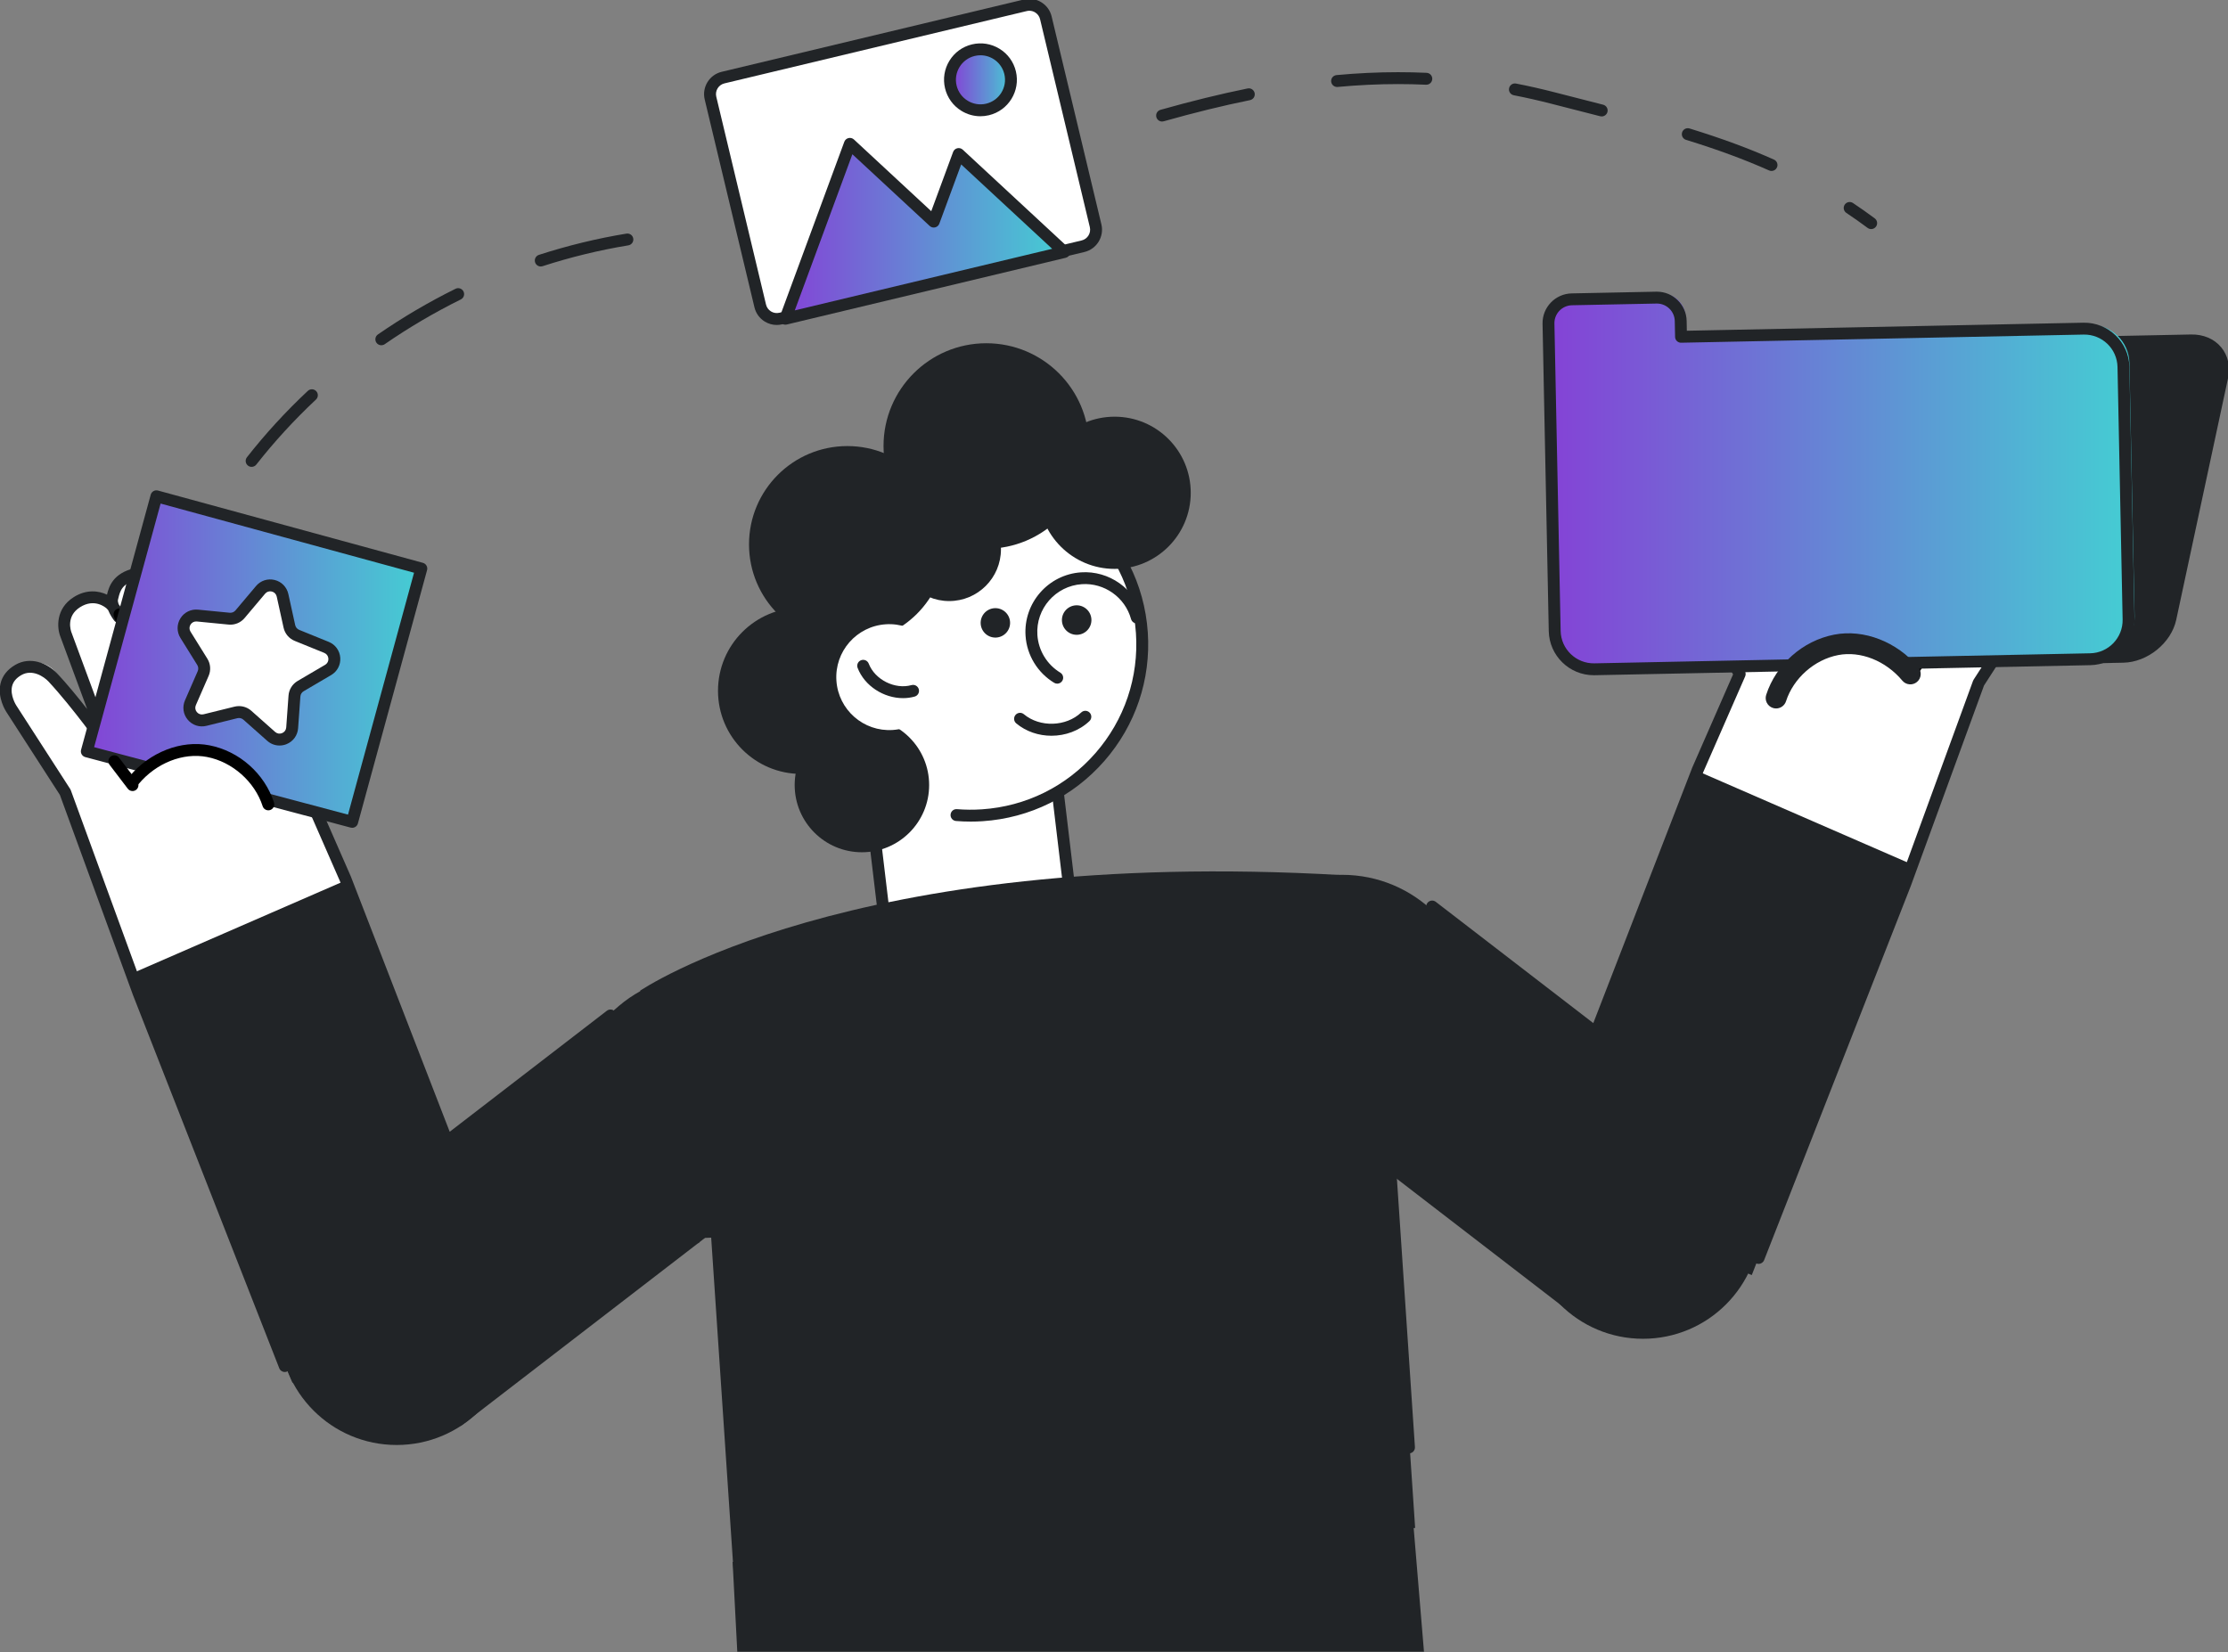 <?xml version="1.0" encoding="UTF-8" standalone="no"?>
<svg
   xmlns:dc="http://purl.org/dc/elements/1.1/"
   xmlns:cc="http://creativecommons.org/ns#"
   xmlns:rdf="http://www.w3.org/1999/02/22-rdf-syntax-ns#"
   xmlns:svg="http://www.w3.org/2000/svg"
   xmlns="http://www.w3.org/2000/svg"
   xmlns:xlink="http://www.w3.org/1999/xlink"
   xmlns:sodipodi="http://sodipodi.sourceforge.net/DTD/sodipodi-0.dtd"
   xmlns:inkscape="http://www.inkscape.org/namespaces/inkscape"
   viewBox="0 0 4943.982 3666.762"
   height="3666.762"
   width="4943.982"
   xml:space="preserve"
   version="1.1"
   id="svg2"
   inkscape:version="0.91 r13725"
   sodipodi:docname="text-image2.svg"><rect x="0" y="0" width="4943.982" height="3666.762" fill="#808080" stroke="none"/><sodipodi:namedview
     pagecolor="#ffffff"
     bordercolor="#666666"
     borderopacity="1"
     objecttolerance="10"
     gridtolerance="10"
     guidetolerance="10"
     inkscape:pageopacity="0"
     inkscape:pageshadow="2"
     inkscape:window-width="2560"
     inkscape:window-height="1026"
     id="namedview155"
     showgrid="false"
     fit-margin-top="0"
     fit-margin-left="0"
     fit-margin-right="0"
     fit-margin-bottom="0"
     inkscape:zoom="0.051248089"
     inkscape:cx="-8611.3485"
     inkscape:cy="2633.4157"
     inkscape:window-x="0"
     inkscape:window-y="0"
     inkscape:window-maximized="1"
     inkscape:current-layer="svg2" /><defs
     id="defs6"><linearGradient
       id="linearGradient5693"><stop
         style="stop-color:#8443d6;stop-opacity:1"
         offset="0"
         id="stop5695" /><stop
         style="stop-color:#44ced3;stop-opacity:1"
         offset="1"
         id="stop5697" /></linearGradient><linearGradient
       gradientUnits="userSpaceOnUse"
       y2="14359.15"
       x2="7416.63"
       y1="14359.15"
       x1="3429.15"
       id="linearGradient4825"
       xlink:href="#linearGradient5693" /><linearGradient
       gradientUnits="userSpaceOnUse"
       y2="15998.997"
       x2="10867.752"
       y1="15998.997"
       x1="10320.81"
       id="linearGradient4833"
       xlink:href="#linearGradient5693" /><linearGradient
       gradientUnits="userSpaceOnUse"
       y2="15471.1"
       x2="11990.6"
       y1="15471.1"
       x1="9346.65"
       id="linearGradient4835"
       xlink:href="#linearGradient5693" /><linearGradient
       gradientUnits="userSpaceOnUse"
       y2="9656.699"
       x2="16297.055"
       y1="9656.699"
       x1="12238.664"
       id="linearGradient4869"
       xlink:href="#linearGradient5693" /><linearGradient
       inkscape:collect="always"
       xlink:href="#linearGradient5693"
       id="linearGradient4283"
       gradientUnits="userSpaceOnUse"
       x1="12238.664"
       y1="9656.699"
       x2="16297.055"
       y2="9656.699" /><linearGradient
       inkscape:collect="always"
       xlink:href="#linearGradient5693"
       id="linearGradient4285"
       gradientUnits="userSpaceOnUse"
       x1="3429.15"
       y1="14359.15"
       x2="7416.63"
       y2="14359.15" /><linearGradient
       inkscape:collect="always"
       xlink:href="#linearGradient5693"
       id="linearGradient4287"
       gradientUnits="userSpaceOnUse"
       x1="9346.65"
       y1="15471.1"
       x2="11990.6"
       y2="15471.1" /><linearGradient
       inkscape:collect="always"
       xlink:href="#linearGradient5693"
       id="linearGradient4289"
       gradientUnits="userSpaceOnUse"
       x1="10320.81"
       y1="15998.997"
       x2="10867.752"
       y2="15998.997" /></defs><g
     transform="matrix(0.173,0,0,-0.173,-445.759,4135.901)"
     id="g18"><path
       inkscape:connector-curvature="0"
       id="path20"
       style="fill:#ffffff;fill-opacity:1;fill-rule:nonzero;stroke:none"
       d="m 16300,12320.7 -2381.7,-284.4 -284.4,2381.8 2381.7,284.4 284.4,-2381.8" /></g><g
     transform="matrix(0.174,0,0,-0.174,-445.759,4135.901)"
     id="g22"
     style="fill:#212427;fill-opacity:1"><path
       inkscape:connector-curvature="0"
       id="path24"
       style="fill:#212427;fill-opacity:1;fill-rule:nonzero;stroke:none"
       d="m 13703.3,13842.5 212.7,-1781.1 2219.4,264.9 -212.6,1781.2 -2219.5,-265 z m 146.4,-1941.3 c -16.9,0 -33.4,5.6 -46.9,16.2 -15.8,12.4 -26,30.7 -28.4,50.6 l -230.7,1931.8 c -4.9,41.6 24.7,79.3 66.4,84.3 l 2370,283 c 19.9,2.3 40.1,-3.2 55.9,-15.7 15.8,-12.4 26,-30.7 28.4,-50.6 L 16295,12269 c 5,-41.6 -24.7,-79.3 -66.3,-84.3 l -2370,-283 c -3,-0.3 -6,-0.5 -9,-0.5" /></g><g
     transform="matrix(0.21,0,0,-0.21,-445.759,4135.901)"
     id="g26"
     style="fill:#212427;fill-opacity:1"><path
       inkscape:connector-curvature="0"
       id="path28"
       style="fill:#212427;fill-opacity:1;fill-rule:nonzero;stroke:none"
       d="m 8882.86,9221.92 c 0,0 2217.54,1524.18 7417.14,1224.28 l -169.3,-1883.25 -1524.9,-311.52 -3434.5,0 -1461.53,587.06 -826.91,383.43" /></g><g
     transform="matrix(0.19,0,0,-0.19,-445.759,4135.901)"
     id="g30"><path
       inkscape:connector-curvature="0"
       id="path32"
       style="fill:#ffffff;fill-opacity:1;fill-rule:nonzero;stroke:none"
       d="m 15668.5,14364.1 c 74,-1102.4 -759.6,-2056 -1861.9,-2130 -1102.4,-74 -2055.9,759.6 -2130,1861.9 -73.9,1102.4 759.7,2056 1862,2130 1102.3,74 2055.9,-759.7 2129.9,-1861.9" /></g><g
     transform="matrix(0.191,0,0,-0.191,-445.759,4135.901)"
     id="g34"
     style="fill:#212427;fill-opacity:1"><path
       inkscape:connector-curvature="0"
       id="path36"
       style="fill:#212427;fill-opacity:1;fill-rule:nonzero;stroke:none"
       d="m 13610.9,12107 c -56.9,0 -113.8,2.3 -170.1,7 -38.1,3.1 -66.4,36.5 -63.2,74.5 3.1,38 35.5,66.6 74.6,63.1 95.5,-7.9 193,-8.5 289.4,-2 512.4,34.3 980.7,266.2 1318.7,652.8 337.9,386.7 505.1,881.7 470.8,1394.2 -71.1,1057.7 -989.1,1860.6 -2047.1,1789.4 -543.2,-36.4 -1047.7,-303.1 -1384,-731.7 -23.6,-30 -67.1,-35.2 -97.1,-11.7 -30,23.5 -35.2,67 -11.6,97 360.4,459.3 901.2,745.2 1483.4,784.3 1133.4,76.1 2118.1,-784.4 2194.2,-1918.1 36.9,-549.2 -142.4,-1079.9 -504.6,-1494.3 -362.3,-414.4 -864.3,-663 -1413.5,-699.8 -46.5,-3.2 -93.2,-4.7 -139.9,-4.7" /></g><g
     transform="matrix(0.183,0,0,-0.183,-445.759,4135.901)"
     id="g38"
     style="fill:#212427;fill-opacity:1"><path
       inkscape:connector-curvature="0"
       id="path40"
       style="fill:#212427;fill-opacity:1;fill-rule:nonzero;stroke:none"
       d="m 15255.6,14309.2 c -12.7,0 -25.6,3.5 -37.3,10.5 -201.4,122.2 -331.1,335.2 -346.8,570 -26.7,397.7 275.1,743 672.7,769.6 340,23 654.6,-199.3 745.2,-528.4 10.6,-38.3 -11.9,-78 -50.2,-88.5 -38.3,-10.5 -77.9,11.9 -88.4,50.2 -72.7,263.6 -323.8,441.8 -596.9,423.2 -318.5,-21.4 -560.3,-297.9 -538.9,-616.4 12.6,-188.1 116.6,-358.8 278,-456.7 34,-20.6 44.8,-64.8 24.2,-98.8 -13.6,-22.3 -37.3,-34.7 -61.6,-34.7" /></g><g
     transform="matrix(0.176,0,0,-0.176,-445.759,4135.901)"
     id="g42"
     style="fill:#212427;fill-opacity:1"><path
       inkscape:connector-curvature="0"
       id="path44"
       style="fill:#212427;fill-opacity:1;fill-rule:nonzero;stroke:none"
       d="m 16293.1,15692.8 c 6.9,-102.5 -70.6,-191.2 -173.1,-198 -102.6,-6.9 -191.2,70.6 -198.1,173.1 -6.9,102.5 70.6,191.2 173.1,198.1 102.6,6.9 191.3,-70.7 198.1,-173.2" /></g><g
     transform="matrix(0.171,0,0,-0.171,-445.759,4135.901)"
     id="g46"
     style="fill:#212427;fill-opacity:1"><path
       inkscape:connector-curvature="0"
       id="path48"
       style="fill:#212427;fill-opacity:1;fill-rule:nonzero;stroke:none"
       d="m 15714.1,16115.2 c 7,-105.2 -72.5,-196.3 -177.8,-203.3 -105.2,-7.1 -196.2,72.5 -203.3,177.7 -7,105.2 72.5,196.3 177.8,203.3 105.2,7.1 196.2,-72.5 203.3,-177.7" /></g><g
     transform="matrix(0.176,0,0,-0.176,-445.759,4135.901)"
     id="g50"
     style="fill:#212427;fill-opacity:1"><path
       inkscape:connector-curvature="0"
       id="path52"
       style="fill:#212427;fill-opacity:1;fill-rule:nonzero;stroke:none"
       d="m 15789.5,14221.5 c -159.6,0 -319.2,51.7 -444.1,156.3 -31.7,26.7 -35.9,74 -9.3,105.8 26.6,31.8 74,36 105.8,9.3 201.4,-168.8 532.7,-158.6 723.3,22.5 30.1,28.5 77.7,27.3 106.2,-2.8 28.6,-30.1 27.3,-77.7 -2.7,-106.2 -129.4,-122.8 -304.4,-184.9 -479.2,-184.9" /></g><g
     transform="matrix(0.22,0,0,-0.22,-445.759,4135.901)"
     id="g54"
     style="fill:#212427;fill-opacity:1"><path
       inkscape:connector-curvature="0"
       id="path56"
       style="fill:#212427;fill-opacity:1;fill-rule:nonzero;stroke:none"
       d="m 9427.08,2923.96 6872.92,461.42 -351.4,5234.1 -6872.87,-461.42 351.35,-5234.1" /></g><g
     transform="matrix(0.228,0,0,-0.228,-445.759,4135.901)"
     id="g58"
     style="fill:#212427;fill-opacity:1"><path
       inkscape:connector-curvature="0"
       id="path60"
       style="fill:#212427;fill-opacity:1;fill-rule:nonzero;stroke:none"
       d="m 16300,8341.72 c 0,-708.37 -574.2,-1282.55 -1282.6,-1282.55 -708.3,0 -1282.5,574.18 -1282.5,1282.55 0,708.32 574.2,1282.56 1282.5,1282.56 708.4,0 1282.6,-574.24 1282.6,-1282.56" /></g><g
     transform="matrix(0.262,0,0,-0.262,-445.759,4135.901)"
     id="g62"
     style="fill:#212427;fill-opacity:1"><path
       inkscape:connector-curvature="0"
       id="path64"
       style="fill:#212427;fill-opacity:1;fill-rule:nonzero;stroke:none"
       d="M 16300,6168.26 15091.7,4599.27 12489.8,6602.94 13698.1,8171.97 16300,6168.26" /></g><g
     transform="matrix(0.143,0,0,-0.143,-445.759,4135.901)"
     id="g66"
     style="fill:#212427;fill-opacity:1"><path
       inkscape:connector-curvature="0"
       id="path68"
       style="fill:#212427;fill-opacity:1;fill-rule:nonzero;stroke:none"
       d="m 12552.8,10352.9 c 772.5,-821.39 2064.5,-861.07 2886,-88.7 821.5,772.5 861.2,2064.6 88.7,2886 -772.4,821.5 -2064.5,861.2 -2886,88.7 -821.4,-772.4 -861.2,-2064.5 -88.7,-2886" /></g><g
     transform="matrix(0.289,0,0,-0.289,-445.759,4135.901)"
     id="g70"
     style="fill:#212427;fill-opacity:1"><path
       inkscape:connector-curvature="0"
       id="path72"
       style="fill:#212427;fill-opacity:1;fill-rule:nonzero;stroke:none"
       d="m 14993.1,4519.29 -1674.5,657.96 1306.8,3326.06 1674.6,-658 -1306.9,-3326.02" /></g><g
     transform="matrix(0.267,0,0,-0.267,-445.759,4135.901)"
     id="g74"
     style="fill:#212427;fill-opacity:1"><path
       inkscape:connector-curvature="0"
       id="path76"
       style="fill:#212427;fill-opacity:1;fill-rule:nonzero;stroke:none"
       d="m 16300,5337.41 c 0,-538.78 -436.8,-975.54 -975.6,-975.54 -538.8,0 -975.5,436.76 -975.5,975.54 0,538.77 436.7,975.57 975.5,975.57 538.8,0 975.6,-436.8 975.6,-975.57" /></g><g
     transform="matrix(0.298,0,0,-0.298,-445.759,4135.901)"
     id="g78"><path
       inkscape:connector-curvature="0"
       id="path80"
       style="fill:#ffffff;fill-opacity:1;fill-rule:nonzero;stroke:none"
       d="m 15743.1,7436.79 c 165.9,401.76 300.9,827.53 471.1,1280.59 22.7,60.61 85.8,228.77 85.8,228.77 -381.4,146.29 -968.5,352.11 -1350,498.44 -70.2,26.9 -200.7,73.88 -200.7,73.88 -171.6,-402.02 -434.7,-983.14 -606.3,-1385.16 l 1600.1,-696.52" /></g><g
     transform="matrix(0.282,0,0,-0.282,-445.759,4135.901)"
     id="g82"><path
       inkscape:connector-curvature="0"
       id="path84"
       style="fill:#ffffff;fill-opacity:1;fill-rule:nonzero;stroke:none"
       d="m 15914.7,9737.09 344.1,873.51 c 41.2,109 -13.7,230.8 -122.7,272 l -15.8,5.9 c -109,41.3 -230.8,-13.7 -271.9,-122.6 l -344.2,-873.58 410.5,-155.23" /></g><g
     transform="matrix(0.271,0,0,-0.271,-445.759,4135.901)"
     id="g86"><path
       inkscape:connector-curvature="0"
       id="path88"
       style="fill:#ffffff;fill-opacity:1;fill-rule:nonzero;stroke:none"
       d="m 16300,9912.31 -385.9,672.19 c -60.4,105.2 -194.7,141.6 -299.9,81.1 l -15.3,-8.7 c -105.2,-60.4 -141.6,-194.7 -81.1,-299.9 l 385.8,-672.23 396.4,227.54" /></g><g
     transform="matrix(0.291,0,0,-0.291,-445.759,4135.901)"
     id="g90"><path
       inkscape:connector-curvature="0"
       id="path92"
       style="fill:#ffffff;fill-opacity:1;fill-rule:nonzero;stroke:none"
       d="m 15834.3,9267.04 425.7,1117.46 c 40,105.8 -13.3,224 -119.2,264.1 l -15.3,5.8 c -105.8,40 -224,-13.3 -264.1,-119.2 l -425.7,-1117.43 398.6,-150.73" /></g><g
     transform="matrix(0.297,0,0,-0.297,-445.759,4135.901)"
     id="g94"><path
       inkscape:connector-curvature="0"
       id="path96"
       style="fill:#ffffff;fill-opacity:1;fill-rule:nonzero;stroke:none"
       d="m 15858.4,8879.39 402.4,1097.98 c 39.2,103.53 -13,219.13 -116.5,258.33 l -14.9,5.6 c -103.5,39.2 -219.2,-13 -258.3,-116.5 l -402.5,-1097.99 389.8,-147.42" /></g><g
     transform="matrix(0.305,0,0,-0.305,-445.759,4135.901)"
     id="g98"><path
       inkscape:connector-curvature="0"
       id="path100"
       style="fill:#ffffff;fill-opacity:1;fill-rule:nonzero;stroke:none"
       d="m 15906,8682.88 326,485.42 c 68,83.74 55.2,206.69 -28.5,274.6 l -12.1,9.84 c -83.8,67.95 -206.7,55.16 -274.7,-28.57 l -538.2,-681.74 527.5,-59.55" /></g><g
     transform="matrix(0.271,0,0,-0.271,-445.759,4135.901)"
     id="g102"><path
       inkscape:connector-curvature="0"
       id="path104"
       style="fill:#ffffff;fill-opacity:1;fill-rule:nonzero;stroke:none"
       d="m 16224.8,10470.7 c 0,0 -57.3,-207.7 -178.5,-74.6 l 10.3,-186.6 71,-70.3 85.5,130.8 86.9,211 -75.2,-10.3" /></g><g
     transform="matrix(0.306,0,0,-0.306,-445.759,4135.901)"
     id="g106"
     style="fill:#212427;fill-opacity:1"><path
       inkscape:connector-curvature="0"
       id="path108"
       style="fill:#212427;fill-opacity:1;fill-rule:nonzero;stroke:none"
       d="m 14252.7,9228.12 0,0 0,0 z m -43.2,-4879.07 c -5.2,0 -10.5,0.94 -15.7,2.98 -22.2,8.67 -33.2,33.74 -24.4,55.9 l 1063.3,2713.06 532,1457.14 c 1.1,2.98 2.5,5.88 4.3,8.58 l 393.2,609.6 c 0.5,0.74 45.4,71.85 29.5,137.72 -7.9,32.83 -29.7,59.25 -66.6,80.8 -79.4,46.29 -164.1,-9.98 -197.9,-46.21 -173,-185.39 -386.9,-484.76 -389,-487.78 -12.7,-17.58 -36.3,-23.15 -55.4,-13.09 -19.1,10.14 -27.8,32.84 -20.2,53.12 l 297.4,804.81 c 4.7,12.39 40.9,117.64 -62.3,183.15 -104.9,66.53 -184.3,-0.9 -193,-8.79 -0.3,-0.29 -4.7,-4.34 -11.1,-11.94 -15,-36.97 -36.6,-66.98 -43.5,-76.02 -12.9,-17.05 -36.4,-22.04 -55.1,-11.81 -18.7,10.26 -27.2,32.67 -19.8,52.74 12.2,33.45 28.4,59.66 42.4,78.27 4.4,12.76 6.4,24.25 4.4,32.14 l -2.8,11.12 c -12.4,50.86 -26.4,108.56 -139.2,134.26 -112,25.5 -164.9,-93 -167.1,-98 l -56.5,-148.34 c -7.5,-19.91 -28.6,-31.36 -49.3,-26.87 -20.8,4.46 -35.3,23.44 -34.1,44.7 0.2,3.64 2.8,97.93 -98.7,138.21 -0.9,0.4 -1.8,0.8 -2.7,1.2 -3.5,1.5 -90.9,40.8 -166.7,-25.41 l 0,0 c 0.1,0 -28.1,-28.46 -53.4,-92.82 l -251.4,-632.99 c -6.8,-21.22 -38,-107.13 -102.8,-128.72 -21.5,-7.2 -54.9,-10.02 -92.6,16.64 -10.5,6.83 -33.5,26.34 -63,77.77 l -79.4,138.3 c -0.5,0.86 -1,1.76 -1.4,2.65 -1.2,2.21 -33.4,63.55 -114.6,72.67 -82.6,9.32 -142.3,-57.7 -142.9,-58.39 -0.6,-0.66 -1.3,-1.48 -1.9,-2.09 -2.3,-2.41 -61.7,-65.71 -26.9,-149.54 l 0,0 c 0,0 9.4,-20.93 25.2,-48.53 l 310.2,-540.33 c 6.8,-11.9 7.6,-26.3 2.1,-38.81 l -303.7,-693.75 -737.8,-1905.83 c -4.9,-12.68 -15.6,-22.29 -28.6,-25.97 -13.1,-3.64 -27.2,-0.94 -38,7.36 l -1188.1,914.93 c -18.9,14.52 -22.4,41.63 -7.8,60.52 14.5,18.89 41.6,22.41 60.5,7.85 l 1142.3,-879.68 717.7,1853.7 295.8,675.55 -299.4,521.48 c -18.6,32.26 -29.3,56.55 -29.7,57.57 -54.9,132.2 32.1,230.67 43.7,243.02 10.4,11.61 94,100.43 216.9,86.73 121.7,-13.66 174,-104.44 181.7,-118.95 l 78.9,-137.48 c 18.4,-32.1 31.4,-44.86 35.1,-48.13 1.2,-0.57 0.3,-0.32 2.4,-1.8 10.3,-7.48 14.6,-6.05 15.9,-5.64 16.4,5.4 38.6,43.51 48.4,74.3 0.3,0.98 0.6,2.04 1,3.02 l 251.9,634.34 c 33,83.76 71.6,121.16 75.9,125.16 114.5,100.1 243.3,47.4 260,39.9 53.4,-21.4 89.3,-54.4 112.7,-89.5 l 13.2,34.6 c 29.2,67.3 121.1,182.5 266.2,149.5 159.8,-36.4 188.5,-135.6 202.6,-192.7 59.3,27.8 148.1,41.2 242.1,-18.5 132.7,-84.2 121.3,-224.41 96.7,-286.81 L 15646,9168.38 c 67.6,86.24 145.6,181.52 218.1,259.13 69.7,74.74 194.7,125.94 304.5,61.86 57.7,-33.69 93.8,-79.41 107.2,-135.83 24.2,-102.19 -38.4,-200.04 -41.1,-204.13 l -390.5,-605.43 -530.8,-1453.54 -1063.7,-2713.99 c -6.7,-17.01 -22.9,-27.4 -40.2,-27.4" /></g><g
     transform="matrix(0.29,0,0,-0.29,-445.759,4135.901)"
     id="g110"><path
       inkscape:connector-curvature="0"
       id="path112"
       style="fill:#000000;fill-opacity:1;fill-rule:nonzero;stroke:none"
       d="m 15858.4,9276.7 c -5.3,0 -10.6,0.9 -15.9,2.84 -23.5,8.79 -35.5,34.96 -26.7,58.53 l 390.2,1047.53 c 8.7,23.5 34.9,35.5 58.5,26.7 23.5,-8.8 35.5,-35 26.7,-58.5 L 15901,9306.31 c -6.8,-18.32 -24.2,-29.61 -42.6,-29.61" /></g><g
     transform="matrix(0.283,0,0,-0.283,-445.759,4135.901)"
     id="g114"><path
       inkscape:connector-curvature="0"
       id="path116"
       style="fill:#000000;fill-opacity:1;fill-rule:nonzero;stroke:none"
       d="m 15889.8,9692.29 c -5.5,0 -11.1,0.98 -16.5,3.01 -24.1,9.07 -36.3,36.01 -27.2,60.13 l 357.5,948.67 c 9,24.1 35.9,36.3 60.1,27.2 24.1,-9.1 36.3,-36 27.2,-60.1 l -357.5,-948.69 c -7,-18.71 -24.8,-30.22 -43.6,-30.22" /></g><g
     transform="matrix(0.292,0,0,-0.292,-445.759,4135.901)"
     id="g118"><path
       inkscape:connector-curvature="0"
       id="path120"
       style="fill:#000000;fill-opacity:1;fill-rule:nonzero;stroke:none"
       d="m 16048.4,8998.89 c -8.8,0 -17.8,2.62 -25.6,8.02 -20.6,14.18 -25.8,42.34 -11.6,62.91 l 200.2,290.06 c 14.2,20.57 42.3,25.76 62.9,11.57 20.6,-14.19 25.7,-42.38 11.5,-62.91 l -200.1,-290.1 c -8.8,-12.69 -22.9,-19.55 -37.3,-19.55" /></g><g
     transform="matrix(0.33,0,0,-0.33,-445.759,4135.901)"
     id="g122"
     style="fill:#212427;fill-opacity:1"><path
       inkscape:connector-curvature="0"
       id="path124"
       style="fill:#212427;fill-opacity:1;fill-rule:nonzero;stroke:none"
       d="m 15606,8104.55 -3334,-67.54 c -145.1,-2.95 -238.6,107.05 -208.9,245.66 l 347.8,1622.27 c 29.7,138.56 171.4,253.36 316.5,256.36 l 3333.9,67.5 c 145.2,3 238.7,-107 209,-245.65 l -347.8,-1622.27 c -29.7,-138.61 -171.4,-253.37 -316.5,-256.33" /></g><g
     transform="matrix(0.331,0,0,-0.331,-445.759,4135.901)"
     id="g126"
     style="fill:#212427;fill-opacity:1"><path
       inkscape:connector-curvature="0"
       id="path128"
       style="fill:#212427;fill-opacity:1;fill-rule:nonzero;stroke:none"
       d="m 16041.4,10172.7 c -1.7,0 -3.3,0 -4.9,-0.1 l -3328.6,-67.4 c -127.3,-2.6 -251.9,-103.3 -277.9,-224.43 l -347.2,-1619.68 c -11.5,-53.68 -1.3,-103.33 28.9,-139.86 31.4,-38.08 81.2,-58.33 139.9,-57.2 l 3328.6,67.44 c 0.1,0 0.1,0 0.1,0 127.2,2.61 251.8,103.25 277.8,224.41 l 347.2,1619.68 c 11.5,53.64 1.3,103.34 -28.8,139.84 -30.6,37 -78.5,57.3 -135.1,57.3 z M 12246.6,7984.24 c -80.8,0 -150.4,30.49 -196.4,86.25 -46,55.69 -62.1,129.32 -45.4,207.3 l 347.2,1619.68 c 33.3,155.23 192.2,284.13 354.3,287.43 l 3328.6,67.5 c 82.9,1.7 155.8,-29 203,-86.2 46,-55.7 62.1,-129.4 45.4,-207.34 l -347.2,-1619.68 c -33.3,-155.2 -192.2,-284.14 -354.2,-287.43 l -3328.7,-67.43 c -2.2,-0.08 -4.4,-0.08 -6.6,-0.08" /></g><g
     transform="matrix(0.318,0,0,-0.318,-445.759,4135.901)"
     id="g130"
     style="fill:url(#linearGradient4869);fill-opacity:1"><path
       inkscape:connector-curvature="0"
       id="path132"
       style="fill:url(#linearGradient4283);fill-opacity:1;fill-rule:nonzero;stroke:none"
       d="m 16261.1,10472.2 c -3,150.9 -127.8,270.8 -278.8,267.8 l -2816.4,-57.1 -2.2,110.8 c -1.9,92.1 -78,165.2 -170.1,163.3 l -591.7,-12 c -92,-1.9 -165.1,-78 -163.2,-170 l 7.7,-379.4 c 0,-1.6 -0.1,-3.2 -0.1,-4.8 l 35.8,-1766.59 c 3.1,-150.96 127.9,-270.86 278.9,-267.79 l 3468.2,70.31 c 150.9,3.03 270.8,127.89 267.8,278.85 l -35.9,1766.62" /></g><g
     transform="matrix(0.318,0,0,-0.318,-445.759,4135.901)"
     id="g134"
     style="fill:#212427;fill-opacity:1"><path
       inkscape:connector-curvature="0"
       id="path136"
       style="fill:#212427;fill-opacity:1;fill-rule:nonzero;stroke:none"
       d="m 12963.7,10887.4 c -0.9,0 -1.7,0 -2.6,0 l -590.2,-11.9 c -68.8,-1.4 -123.6,-58.5 -122.3,-127.4 l 7.7,-378.3 c 0,-0.6 0,-3.1 0,-3.6 l 35.7,-1763.33 c 2.5,-127.48 108.1,-229.02 235.9,-226.5 l 3459.3,70.12 c 127.4,2.59 229,108.4 226.4,235.89 l -35.7,1762.02 c -2.6,127.5 -107.6,228.7 -235.9,226.5 l -2809.1,-56.9 c -10.1,-0.5 -21.6,3.9 -29.6,11.6 -7.8,7.6 -12.4,18 -12.7,29 l -2.2,110.6 c -1.3,67.9 -57.1,122.2 -124.7,122.2 z m -440.6,-2593.96 c -170.3,0 -310.5,136.76 -314,307.78 l -35.7,1762.08 0,4.3 -7.6,378.9 c -2.3,114.5 88.9,209.5 203.4,211.8 l 590.2,12 c 1.4,0 2.8,0 4.3,0 112.6,0 205.3,-90.4 207.6,-203.5 l 1.3,-69.1 2767.8,56.1 c 172.2,3.2 316.9,-134.5 320.4,-307.7 l 0,0 35.7,-1762.07 c 3.5,-173.15 -134.5,-316.89 -307.7,-320.42 l -3459.3,-70.09 c -2.1,-0.04 -4.3,-0.08 -6.4,-0.08" /></g><g
     transform="matrix(0.287,0,0,-0.287,-445.759,4135.901)"
     id="g138"><path
       inkscape:connector-curvature="0"
       id="path140"
       style="fill:#ffffff;fill-opacity:1;fill-rule:nonzero;stroke:none"
       d="m 16300,9185.9 c -138.8,166.15 -360.3,265.87 -572.8,224.61 -212.5,-41.27 -396.9,-204.59 -463.4,-410.61 l 1036.2,186" /></g><g
     transform="matrix(0.289,0,0,-0.289,-445.759,4135.901)"
     id="g142"
     style="fill:#212427;fill-opacity:1"><path
       inkscape:connector-curvature="0"
       id="path144"
       style="fill:#212427;fill-opacity:1;fill-rule:nonzero;stroke:none"
       d="m 15179.8,8870.44 c -8.1,0 -16.4,1.26 -24.6,3.9 -42,13.55 -65.1,58.61 -51.5,100.65 75.6,233.93 280.4,415.4 521.8,462.24 228.3,44.29 482,-54.02 646.2,-250.6 28.3,-33.9 23.8,-84.33 -10.1,-112.64 -33.9,-28.27 -84.3,-23.77 -112.6,10.13 -127.4,152.55 -321.1,229.61 -493.1,196.15 -182.2,-35.37 -342.9,-177.79 -400,-354.41 -11,-33.86 -42.3,-55.42 -76.1,-55.42" /></g><g
     transform="matrix(0.221,0,0,-0.255,-442.471,4206.778)"
     id="g146"
     style="fill:#212427;fill-opacity:1"><path
       inkscape:connector-curvature="0"
       id="path148"
       style="fill:#212427;fill-opacity:1;fill-rule:nonzero;stroke:none"
       d="m 9358.19,2902.59 46.87,-781 6894.94,0 -119.1,1239.05 -6822.71,-458.05" /></g><g
     transform="matrix(0.22,0,0,-0.22,-445.759,4135.901)"
     id="g150"
     style="fill:#212427;fill-opacity:1"><path
       inkscape:connector-curvature="0"
       id="path152"
       style="fill:#212427;fill-opacity:1;fill-rule:nonzero;stroke:none"
       d="m 16237.8,4137.54 c -31.3,0 -57.7,24.3 -59.8,56.06 l -210.6,3135.32 c -2.2,33.12 22.8,61.75 56,63.97 32.6,2.11 61.7,-22.82 63.9,-55.95 l 210.5,-3135.31 c 2.2,-33.13 -22.8,-61.76 -55.9,-63.98 -1.4,-0.06 -2.7,-0.11 -4.1,-0.11" /></g><path
     inkscape:connector-curvature="0"
     id="path154"
     style="fill:#212427;fill-opacity:1;fill-rule:nonzero;stroke:none"
     d="m 1551.179,2173.764 c -161.588,0 -292.588,130.988 -292.588,292.587 0,161.588 131,292.587 292.588,292.587 l 0,-585.175" /><g
     transform="matrix(0.132,0,0,-0.132,-445.759,4135.901)"
     id="g156"
     style="fill:#212427;fill-opacity:1"><path
       inkscape:connector-curvature="0"
       id="path158"
       style="fill:#212427;fill-opacity:1;fill-rule:nonzero;stroke:none"
       d="M 13894.6,14467.6 8714.89,10478.8 11120.3,7355.24 16300,11344 13894.6,14467.6" /></g><g
     transform="matrix(0.136,0,0,-0.136,-445.759,4135.901)"
     id="g160"
     style="fill:#212427;fill-opacity:1"><path
       inkscape:connector-curvature="0"
       id="path162"
       style="fill:#212427;fill-opacity:1;fill-rule:nonzero;stroke:none"
       d="M 8049.07,7845.98 11602.5,9242.24 8829.35,16300 5275.94,14903.8 8049.07,7845.98" /></g><path
     inkscape:connector-curvature="0"
     id="path164"
     style="fill:#212427;fill-opacity:1;fill-rule:nonzero;stroke:none"
     d="m 619.423,2946.201 c 0,144.037 116.766,260.812 260.806,260.812 144.037,0 260.8,-116.775 260.8,-260.812 0,-144.037 -116.763,-260.8 -260.8,-260.8 -144.04,0 -260.806,116.763 -260.806,260.8" /><g
     transform="matrix(0.159,0,0,-0.159,-445.759,4135.901)"
     id="g166"><path
       inkscape:connector-curvature="0"
       id="path168"
       style="fill:#ffffff;fill-opacity:1;fill-rule:nonzero;stroke:none"
       d="m 4611.65,12409.6 c -310.02,750.9 -562.23,1546.6 -880.33,2393.3 -42.56,113.3 -160.33,427.5 -160.33,427.5 712.83,273.4 1810.06,658.1 2522.89,931.5 131.27,50.4 375.19,138.1 375.19,138.1 320.7,-751.3 812.32,-1837.4 1133.02,-2588.7 L 4611.65,12409.6" /></g><g
     transform="matrix(0.175,0,0,-0.175,-445.759,4135.901)"
     id="g170"><path
       inkscape:connector-curvature="0"
       id="path172"
       style="fill:#ffffff;fill-opacity:1;fill-rule:nonzero;stroke:none"
       d="m 5329.17,14373.2 -555.98,1411.2 c -66.59,176.1 22.16,372.8 198.23,439.4 l 25.47,9.6 c 176.08,66.6 372.8,-22.1 439.4,-198.2 l 555.97,-1411.2 -663.09,-250.8" /></g><g
     transform="matrix(0.164,0,0,-0.164,-445.759,4135.901)"
     id="g174"><path
       inkscape:connector-curvature="0"
       id="path176"
       style="fill:#ffffff;fill-opacity:1;fill-rule:nonzero;stroke:none"
       d="m 6140.15,14953.5 638.51,1112.3 c 99.98,174.1 322.2,234.2 496.35,134.2 l 25.2,-14.4 c 174.15,-100 234.29,-322.2 134.31,-496.4 l -638.51,-1112.2 -655.86,376.5" /></g><g
     transform="matrix(0.176,0,0,-0.176,-445.759,4135.901)"
     id="g178"><path
       inkscape:connector-curvature="0"
       id="path180"
       style="fill:#ffffff;fill-opacity:1;fill-rule:nonzero;stroke:none"
       d="m 4657.63,13944.7 -702.49,1843.9 c -66.05,174.6 21.97,369.8 196.6,435.8 l 25.26,9.5 c 174.63,66.1 369.74,-22 435.79,-196.6 l 702.48,-1843.9 -657.64,-248.7" /></g><g
     transform="matrix(0.173,0,0,-0.173,-445.759,4135.901)"
     id="g182"><path
       inkscape:connector-curvature="0"
       id="path184"
       style="fill:#ffffff;fill-opacity:1;fill-rule:nonzero;stroke:none"
       d="m 4105.91,13891.5 -691.84,1887.4 c -67.29,178 22.4,376.8 200.32,444 l 25.73,9.8 c 177.93,67.3 376.72,-22.4 444.02,-200.3 l 691.82,-1887.4 -670.05,-253.5" /></g><g
     transform="matrix(0.164,0,0,-0.164,-445.759,4135.901)"
     id="g186"><path
       inkscape:connector-curvature="0"
       id="path188"
       style="fill:#ffffff;fill-opacity:1;fill-rule:nonzero;stroke:none"
       d="m 3494.37,14738 -607.85,905 c -126.67,156.1 -102.83,385.4 53.28,512.1 l 22.58,18.3 c 156.11,126.6 385.34,102.8 512.02,-53.3 L 4477.8,14849 3494.37,14738" /></g><g
     transform="matrix(0.16,0,0,-0.16,-445.759,4135.901)"
     id="g190"><path
       inkscape:connector-curvature="0"
       id="path192"
       style="fill:#ffffff;fill-opacity:1;fill-rule:nonzero;stroke:none"
       d="m 6462.1,16282.4 c 0,0 97.21,-352.4 302.98,-126.5 l -17.51,-316.7 -120.47,-119.3 -145.04,222 -147.55,358.1 127.59,-17.6" /></g><g
     transform="matrix(0.177,0,0,-0.177,-445.759,4135.901)"
     id="g194"
     style="fill:#212427;fill-opacity:1"><path
       inkscape:connector-curvature="0"
       id="path196"
       style="fill:#212427;fill-opacity:1;fill-rule:nonzero;stroke:none"
       d="m 6014.38,14579 0,0 0,0 z m 74.51,-8415.92 c -29.77,0 -57.83,17.91 -69.35,47.26 l -1834.1,4679.76 -916.09,2508.8 -673.82,1044.6 c -4.43,6.8 -112.52,175.5 -70.73,351.8 23.08,97.3 85.3,176.2 184.92,234.4 189.35,110.4 405.02,22 525.21,-106.8 124.95,-133.9 259.6,-298.2 376.09,-447 l -336.18,909.7 c -41.84,106.1 -61.5,348 167.36,493.2 161.81,102.7 314.77,80 417.59,31.7 24.21,98.5 73.67,269.9 349.6,332.7 250.04,56.8 408.69,-141.9 457.79,-254.9 l 23.95,-62.8 c 40.45,60.6 102.34,117.5 194.41,154.4 28.85,13 250.98,103.9 446.91,-67.4 9.05,-8.3 75.64,-72.8 132.63,-217.5 l 434.38,-1094 c 0.73,-1.7 1.35,-3.5 1.89,-5.3 16.76,-53 55.09,-118.7 83.26,-128 2.37,-0.8 9.64,-3.2 27.48,9.7 3.57,2.5 2.11,2.1 4.14,3.1 6.37,5.6 28.79,27.7 60.56,83 l 136.17,237.1 c 13.16,25.1 103.37,181.7 313.4,205.2 212.21,23.4 356.21,-129.5 374.09,-149.6 20.06,-21.2 170.1,-191 76.14,-417.7 -1.42,-3.2 -19.95,-45 -51.93,-100.8 L 6408.28,13538.3 6917.17,12376 8156.31,9175.57 10126.7,10692.9 c 32.6,25.1 79.3,19.1 104.4,-13.5 25.1,-32.6 19,-79.4 -13.6,-104.4 L 8168.3,8996.84 c -18.62,-14.32 -42.88,-19.04 -65.45,-12.69 -22.64,6.34 -40.98,22.92 -49.44,44.78 l -1273.84,3290.27 -522.7,1193.7 c -9.49,21.7 -8.11,46.5 3.64,67 l 535.05,932 c 27.77,48.4 44.01,84.9 44.2,85.2 59.31,143.2 -43.07,252.3 -47.47,256.9 -0.95,0.9 -2.33,2.4 -3.24,3.5 -0.72,0.8 -103.83,116.4 -246.12,100.3 -140.1,-15.6 -195.68,-121.5 -198,-125.9 -0.55,-1.1 -1.45,-2.9 -2.07,-4 l -136.98,-238.5 c -50.92,-88.7 -90.61,-122.4 -108.67,-134.2 -65.16,-46 -122.74,-41.1 -159.8,-28.7 -111.69,37.3 -165.51,185.5 -177.26,222.1 l -433.47,1091.7 c -44.49,112.9 -93.98,161.8 -94.46,162.3 -128.33,112 -279.45,44.5 -285.77,41.6 -1.24,-0.6 -2.94,-1.4 -4.19,-1.9 -175.06,-69.4 -170.56,-232.2 -170.3,-239 1.49,-36.5 -23.66,-69 -59.39,-76.2 -36.01,-7.4 -71.48,11.9 -84.5,46 l -97.91,257 c -9.12,19.7 -102.74,210.1 -287.7,167.9 -194.59,-44.3 -218.79,-143.7 -240.16,-231.6 l -4.76,-19.1 c -3.46,-13.6 0,-33.4 7.52,-55.3 23.91,-32 51.97,-77.3 73.16,-135.2 12.69,-34.6 -1.89,-73.3 -34.24,-90.9 -32.31,-17.8 -72.76,-9 -95,20.4 -11.81,15.6 -49.1,67.3 -75.01,131.1 -10.76,12.8 -18.1,19.6 -18.32,19.8 -15.81,14.3 -152.94,130.6 -333.71,15.9 -178.05,-113 -115.58,-294.5 -107.87,-314.9 L 3927.54,14049 c 12.94,-35 -2.04,-74.2 -35,-91.6 -32.93,-17.4 -73.74,-7.8 -95.44,22.6 -3.67,5.1 -372.63,521.5 -670.98,841.4 -58.3,62.4 -204.66,159.4 -341.38,79.6 -63.93,-37.2 -101.58,-83.1 -115.07,-140.1 -26.82,-113 50.01,-235.3 50.77,-236.5 l 678.51,-1051.8 c 3.02,-4.7 5.49,-9.6 7.38,-14.8 l 918.34,-2515.1 1833.49,-4678.05 c 15.01,-38.23 -3.89,-81.47 -42.16,-96.42 -8.91,-3.53 -18.1,-5.15 -27.11,-5.15" /></g><g
     transform="matrix(0.171,0,0,-0.171,-445.759,4135.901)"
     id="g198"><path
       inkscape:connector-curvature="0"
       id="path200"
       style="fill:#000000;fill-opacity:1;fill-rule:nonzero;stroke:none"
       d="m 4819.73,14357.5 c -31.32,0 -60.77,19.2 -72.34,50.3 l -662.28,1777.9 c -14.89,40 5.43,84.5 45.39,99.4 39.95,14.9 84.4,-5.4 99.29,-45.5 l 662.28,-1777.9 c 14.89,-40 -5.43,-84.5 -45.38,-99.3 -8.9,-3.4 -17.99,-4.9 -26.96,-4.9" /></g><g
     transform="matrix(0.172,0,0,-0.172,-445.759,4135.901)"
     id="g202"><path
       inkscape:connector-curvature="0"
       id="path204"
       style="fill:#000000;fill-opacity:1;fill-rule:nonzero;stroke:none"
       d="m 5439.74,14574.4 c -31.08,0 -60.32,19 -71.92,49.9 l -588.44,1561.8 c -14.97,39.7 5.07,84 44.82,99 39.78,14.9 84.03,-5.1 99.01,-44.8 l 588.44,-1561.8 c 14.98,-39.8 -5.07,-84.1 -44.82,-99.1 -8.92,-3.4 -18.09,-5 -27.09,-5" /></g><g
     transform="matrix(0.186,0,0,-0.186,-445.759,4135.901)"
     id="g206"
     style="fill:url(#linearGradient4825);fill-opacity:1"><path
       inkscape:connector-curvature="0"
       id="path208"
       style="fill:url(#linearGradient4285);fill-opacity:1;fill-rule:nonzero;stroke:none"
       d="m 6592.35,12418.3 -3163.2,840.6 830.07,3041.1 3157.41,-861.9 -824.28,-3019.8" /></g><g
     transform="matrix(0.187,0,0,-0.187,-445.759,4135.901)"
     id="g210"
     style="fill:#212427;fill-opacity:1"><path
       inkscape:connector-curvature="0"
       id="path212"
       style="fill:#212427;fill-opacity:1;fill-rule:nonzero;stroke:none"
       d="m 3500.53,13249.6 3012.79,-800.7 783.61,2870.8 -3007.34,820.9 -789.06,-2891 z m 3062.38,-957.3 c -5.99,0 -12.08,0.8 -18.14,2.4 l -3149.04,836.8 c -18.13,4.9 -33.62,16.7 -42.98,33 -9.36,16.3 -11.84,35.6 -6.92,53.7 l 826.33,3027.5 c 4.93,18 16.83,33.3 33.04,42.6 16.24,9.3 35.52,11.7 53.52,6.8 l 3143.33,-858 c 18.03,-4.9 33.39,-16.8 42.61,-33.1 9.28,-16.2 11.75,-35.4 6.81,-53.5 l -820.59,-3006.3 c -8.57,-31.3 -36.96,-51.9 -67.97,-51.9" /></g><g
     transform="matrix(0.151,0,0,-0.151,-445.759,4135.901)"
     id="g214"><path
       inkscape:connector-curvature="0"
       id="path216"
       style="fill:#000000;fill-opacity:1;fill-rule:nonzero;stroke:none"
       d="m 4899.51,15763.3 c -26.28,0 -52.22,11.8 -69.36,34.3 l -267.55,351.1 c -29.16,38.2 -21.77,93 16.51,122.1 38.27,29.2 92.96,21.7 122.05,-16.5 l 267.54,-351.2 c 29.18,-38.2 21.78,-92.8 -16.5,-122 -15.73,-12 -34.32,-17.8 -52.69,-17.8" /></g><g
     transform="matrix(0.152,0,0,-0.152,-445.759,4135.901)"
     id="g218"><path
       inkscape:connector-curvature="0"
       id="path220"
       style="fill:#ffffff;fill-opacity:1;fill-rule:nonzero;stroke:none"
       d="m 4883.12,15797.6 c 262.29,313.9 680.82,502.4 1082.45,424.4 401.63,-77.9 749.97,-386.6 875.74,-775.9 l -1958.19,351.5" /></g><g
     transform="matrix(0.153,0,0,-0.153,-445.759,4135.901)"
     id="g222"><path
       inkscape:connector-curvature="0"
       id="path224"
       style="fill:#000000;fill-opacity:1;fill-rule:nonzero;stroke:none"
       d="m 6804.99,15277.7 c -36.46,0 -70.36,23.3 -82.17,59.9 -114.88,355.5 -438.55,642.3 -805.39,713.5 -348.08,67.6 -738.19,-86.6 -993.98,-392.8 -30.57,-36.6 -85.04,-41.5 -121.63,-10.9 -36.6,30.6 -41.49,85 -10.92,121.7 295.54,353.6 750.76,530.9 1159.41,451.5 433.38,-84.1 801.09,-409.9 936.86,-829.9 14.67,-45.5 -10.25,-94.1 -55.62,-108.8 -8.85,-2.8 -17.78,-4.2 -26.56,-4.2" /></g><g
     transform="matrix(0.171,0,0,-0.171,-445.759,4135.901)"
     id="g226"
     style="fill:#212427;fill-opacity:1"><path
       inkscape:connector-curvature="0"
       id="path228"
       style="fill:#212427;fill-opacity:1;fill-rule:nonzero;stroke:none"
       d="m 14082.3,15220.9 c 0,-596 -483.2,-1079.2 -1079.1,-1079.2 -596,0 -1079.1,483.2 -1079.1,1079.2 0,596 483.1,1079.1 1079.1,1079.1 595.9,0 1079.1,-483.1 1079.1,-1079.1" /></g><g
     transform="matrix(0.193,0,0,-0.193,-445.759,4135.901)"
     id="g230"
     style="fill:#212427;fill-opacity:1"><path
       inkscape:connector-curvature="0"
       id="path232"
       style="fill:#212427;fill-opacity:1;fill-rule:nonzero;stroke:none"
       d="m 13182.7,15169.4 c 0,-624.4 -506.2,-1130.5 -1130.6,-1130.5 -624.4,0 -1130.6,506.1 -1130.6,1130.5 0,624.5 506.2,1130.6 1130.6,1130.6 624.4,0 1130.6,-506.1 1130.6,-1130.6" /></g><g
     transform="matrix(0.207,0,0,-0.207,-445.759,4135.901)"
     id="g234"
     style="fill:#212427;fill-opacity:1"><path
       inkscape:connector-curvature="0"
       id="path236"
       style="fill:#212427;fill-opacity:1;fill-rule:nonzero;stroke:none"
       d="m 13828.1,15198.3 c 0,-608.5 -493.2,-1101.7 -1101.7,-1101.7 -608.4,0 -1101.6,493.2 -1101.6,1101.7 0,608.5 493.2,1101.7 1101.6,1101.7 608.5,0 1101.7,-493.2 1101.7,-1101.7" /></g><g
     transform="matrix(0.197,0,0,-0.197,-445.759,4135.901)"
     id="g238"
     style="fill:#212427;fill-opacity:1"><path
       inkscape:connector-curvature="0"
       id="path240"
       style="fill:#212427;fill-opacity:1;fill-rule:nonzero;stroke:none"
       d="m 15675.3,15442.6 c 0,-473.5 -383.8,-857.4 -857.4,-857.4 -473.5,0 -857.4,383.9 -857.4,857.4 0,473.5 383.9,857.4 857.4,857.4 473.6,0 857.4,-383.9 857.4,-857.4" /></g><g
     transform="matrix(0.186,0,0,-0.186,-445.759,4135.901)"
     id="g242"
     style="fill:#212427;fill-opacity:1"><path
       inkscape:connector-curvature="0"
       id="path244"
       style="fill:#212427;fill-opacity:1;fill-rule:nonzero;stroke:none"
       d="m 14338.3,15682 c 0,-341.3 -276.7,-618 -618,-618 -341.3,0 -617.9,276.7 -617.9,618 0,341.3 276.6,618 617.9,618 341.3,0 618,-276.7 618,-618" /></g><g
     transform="matrix(0.156,0,0,-0.156,-445.759,4135.901)"
     id="g246"
     style="fill:#212427;fill-opacity:1"><path
       inkscape:connector-curvature="0"
       id="path248"
       style="fill:#212427;fill-opacity:1;fill-rule:nonzero;stroke:none"
       d="m 16074.1,15343.6 c 0,-528.2 -428.2,-956.4 -956.4,-956.4 -528.2,0 -956.4,428.2 -956.4,956.4 0,528.2 428.2,956.4 956.4,956.4 528.2,0 956.4,-428.2 956.4,-956.4" /></g><g
     transform="matrix(0.169,0,0,-0.169,-445.759,4135.901)"
     id="g250"><path
       inkscape:connector-curvature="0"
       id="path252"
       style="fill:#ffffff;fill-opacity:1;fill-rule:nonzero;stroke:none"
       d="m 15007.9,15627 c 25.8,-383.3 -264.1,-714.9 -647.3,-740.6 -383.3,-25.8 -714.9,264.1 -740.6,647.3 -25.8,383.3 264.1,714.9 647.3,740.6 383.3,25.7 714.9,-264.1 740.6,-647.3" /></g><g
     transform="matrix(0.164,0,0,-0.164,-445.759,4135.901)"
     id="g254"
     style="fill:#212427;fill-opacity:1"><path
       inkscape:connector-curvature="0"
       id="path256"
       style="fill:#212427;fill-opacity:1;fill-rule:nonzero;stroke:none"
       d="m 14936.2,15771 c -259.8,0 -519.5,164 -613.9,408.9 -16,41.5 4.7,88.1 46.1,104.1 41.6,16 88.1,-4.7 104.1,-46.2 83.8,-217.3 354.3,-353 578.4,-290.5 42.8,12.1 87.2,-13 99.1,-55.8 12,-42.9 -13,-87.3 -55.9,-99.2 -51.7,-14.5 -104.8,-21.3 -157.9,-21.3" /></g><g
     transform="matrix(0.174,0,0,-0.174,-445.759,4135.901)"
     id="g258"><path
       inkscape:connector-curvature="0"
       id="path260"
       style="fill:#ffffff;fill-opacity:1;fill-rule:nonzero;stroke:none"
       d="m 5606.44,15888.4 261.15,309.9 c 85.7,101.7 250.85,61 279.46,-68.9 l 87.15,-395.8 c 11.36,-51.6 47.38,-94.2 96.31,-114.2 l 375.46,-152.5 c 123.23,-50.1 135.54,-219.8 20.84,-287.1 l -349.49,-205.2 c -45.55,-26.8 -75.03,-74.2 -78.82,-126.9 l -29.1,-404.2 c -9.54,-132.7 -167.08,-196.8 -266.58,-108.5 l -303.15,268.9 c -39.51,35.1 -93.74,48.5 -145.02,35.8 l -393.44,-97.2 c -129.14,-32 -238.81,98 -185.59,220 l 162.12,371.4 c 21.14,48.4 17.09,104.1 -10.81,148.9 l -214.06,344.2 c -70.26,112.9 19.5,257.4 151.88,244.5 l 403.36,-39.4 c 52.57,-5.2 104.3,15.9 138.33,56.3" /></g><g
     transform="matrix(0.175,0,0,-0.175,-445.759,4135.901)"
     id="g262"
     style="fill:#212427;fill-opacity:1"><path
       inkscape:connector-curvature="0"
       id="path264"
       style="fill:#212427;fill-opacity:1;fill-rule:nonzero;stroke:none"
       d="m 5590.72,15843.8 0.37,0 -0.37,0 z m -13.26,-1165.1 c 56.99,0 112.71,-20.6 156.29,-59.3 l 302.29,-268.3 c 24.61,-21.8 57.46,-27.4 88.03,-15.1 30.5,12.5 50.13,39.5 52.49,72.4 l 29.03,403.1 c 5.52,77.2 48.76,146.9 115.62,186.1 l 348.52,204.7 c 28.4,16.6 43.94,46.2 41.54,79 -2.39,32.9 -22.02,59.8 -52.52,72.3 l -374.42,152.1 c -71.82,29.2 -124.68,91.8 -141.29,167.5 l -86.92,394.7 c -7.08,32.2 -30.39,56.1 -62.37,64 -31.89,7.8 -63.72,-2.4 -84.97,-27.7 l -260.38,-309 0,0 c -49.94,-59.3 -125.6,-90.2 -202.99,-82.6 l -402.22,39.3 c -33.04,3.2 -62.73,-11.7 -80.11,-39.6 -17.35,-28 -17.35,-61.4 0.04,-89.3 l 213.48,-343.2 c 40.96,-65.8 46.89,-147.5 15.88,-218.6 l -161.7,-370.4 c -13.15,-30.2 -8.36,-63.2 12.89,-88.4 21.25,-25.1 52.86,-35.4 84.97,-27.5 l 392.32,97 c 18.67,4.5 37.68,6.8 56.5,6.8 z m 514.24,-499.9 c -56.4,0 -111.72,20.3 -155.78,59.5 l -302.32,268.2 c -20.81,18.5 -49.4,25.5 -76.47,18.9 l -392.31,-97 c -87.63,-21.7 -178.21,7.7 -236.48,76.8 -58.19,68.9 -71.93,163.2 -35.83,246 l 161.7,370.4 c 11.12,25.5 8.98,54.8 -5.71,78.5 l -213.49,343.2 c -47.7,76.6 -47.7,171.9 -0.07,248.6 47.62,76.7 133.22,118.8 222.91,110.1 l 402.22,-39.3 c 27.92,-2.7 55,8.4 72.98,29.7 l 260.37,309 c 58.2,69.2 148.99,98.6 236.47,76.9 87.67,-21.5 154.15,-89.7 173.56,-177.9 l 86.93,-394.7 c 5.96,-27.2 24.97,-49.8 50.75,-60.2 l 374.42,-152.2 c 83.64,-33.9 139.67,-111 146.18,-201.1 6.56,-90 -37.75,-174.4 -115.61,-220 l -348.52,-204.7 c -24.02,-14.1 -39.53,-39.1 -41.51,-66.8 l -29.03,-403.2 c -6.51,-90.1 -62.51,-167.1 -146.12,-201.2 -29.02,-11.8 -59.29,-17.5 -89.24,-17.5" /></g><g
     transform="matrix(0.253,0,0,-0.253,-445.759,4135.901)"
     id="g266"><path
       inkscape:connector-curvature="0"
       id="path268"
       style="fill:#ffffff;fill-opacity:1;fill-rule:nonzero;stroke:none"
       d="m 8598.91,13536.2 2647.99,633.6 c 80,19.1 129.4,99.5 110.2,179.5 l -435.7,1821.3 c -19.2,80.1 -99.6,129.4 -179.6,110.3 l -2648.06,-633.7 c -79.98,-19.1 -129.36,-99.5 -110.2,-179.5 l 435.79,-1821.3 c 19.16,-80 99.54,-129.4 179.58,-110.2" /></g><g
     transform="matrix(0.254,0,0,-0.254,-445.759,4135.901)"
     id="g270"
     style="fill:#212427;fill-opacity:1"><path
       inkscape:connector-curvature="0"
       id="path272"
       style="fill:#212427;fill-opacity:1;fill-rule:nonzero;stroke:none"
       d="m 10747.6,16189.1 c -7.5,0 -15.1,-0.9 -22.6,-2.7 l -2640.95,-631.9 c -51.81,-12.3 -83.86,-64.6 -71.45,-116.4 l 434.61,-1816.4 c 6.01,-25.1 21.42,-46.3 43.39,-59.8 21.96,-13.5 47.86,-17.6 73.02,-11.7 l 0,0 2640.88,631.9 c 51.8,12.4 83.9,64.7 71.5,116.5 l -434.6,1816.4 c -6,25.1 -21.5,46.3 -43.4,59.8 -15.4,9.5 -32.8,14.3 -50.4,14.3 z M 8540.78,13443.6 c -36.59,0 -72.54,10.1 -104.55,29.7 -45.64,28 -77.65,72.1 -90.11,124.2 l -434.62,1816.4 c -25.7,107.6 40.82,216 148.37,241.7 l 2640.93,631.9 c 52.1,12.5 105.9,3.9 151.5,-24.1 45.7,-28 77.7,-72.2 90.1,-124.2 l 434.7,-1816.5 c 25.7,-107.5 -40.9,-215.9 -148.4,-241.6 l -2640.9,-631.9 c -15.61,-3.8 -31.37,-5.6 -47.02,-5.6" /></g><g
     transform="matrix(0.234,0,0,-0.234,-445.759,4135.901)"
     id="g274"
     style="fill:url(#linearGradient4835);fill-opacity:1"><path
       inkscape:connector-curvature="0"
       id="path276"
       style="fill:url(#linearGradient4287);fill-opacity:1;fill-rule:nonzero;stroke:none"
       d="m 11990.6,15274.8 -1001.5,928.8 -236.3,-640.8 -794.81,737.2 -611.34,-1657.8 1906.95,456.2 -0.1,0 737.1,176.4" /></g><g
     transform="matrix(0.235,0,0,-0.235,-445.759,4135.901)"
     id="g278"
     style="fill:#212427;fill-opacity:1"><path
       inkscape:connector-curvature="0"
       id="path280"
       style="fill:#212427;fill-opacity:1;fill-rule:nonzero;stroke:none"
       d="m 9945.57,16142.8 -543.78,-1474.5 2430.41,581.5 -859.3,796.9 -206.3,-559.5 c -6.5,-17.6 -21.3,-30.8 -39.6,-35.1 -18.2,-4.4 -37.5,0.6 -51.2,13.4 l -730.23,677.3 z m -632.73,-1609.6 c -15.8,0 -31.16,6.7 -41.9,18.8 -13.77,15.5 -17.87,37.3 -10.69,56.7 l 609.13,1651.8 c 6.48,17.6 21.37,30.8 39.56,35.2 18.23,4.3 37.48,-0.7 51.25,-13.4 l 730.21,-677.3 206.4,559.5 c 6.4,17.6 21.3,30.8 39.6,35.1 18.2,4.3 37.4,-0.6 51.2,-13.4 l 997.8,-925.5 c 15.2,-14 21.4,-35.3 16.1,-55.3 -5.2,-20 -21.1,-35.5 -41.2,-40.4 l -2634.38,-630.3 c -4.36,-1 -8.72,-1.5 -13.08,-1.5" /></g><g
     transform="matrix(0.248,0,0,-0.248,-445.759,4135.901)"
     id="g282"
     style="fill:url(#linearGradient4833);fill-opacity:1"><path
       inkscape:connector-curvature="0"
       id="path284"
       style="fill:url(#linearGradient4289);fill-opacity:1;fill-rule:nonzero;stroke:none"
       d="m 10860.2,16062.6 c 35.1,-146.8 -55.5,-294.4 -202.3,-329.5 -146.9,-35.1 -294.4,55.4 -329.5,202.3 -35.2,146.8 55.4,294.3 202.2,329.5 146.9,35.1 294.4,-55.5 329.6,-202.3" /></g><g
     transform="matrix(0.248,0,0,-0.248,-445.759,4135.901)"
     id="g286"
     style="fill:#212427;fill-opacity:1"><path
       inkscape:connector-curvature="0"
       id="path288"
       style="fill:#212427;fill-opacity:1;fill-rule:nonzero;stroke:none"
       d="m 10570.3,16182.4 c -16.9,0 -34,-1.9 -51.1,-6 -117.8,-28.2 -190.7,-147 -162.5,-264.7 28.2,-117.8 147.2,-190.7 264.7,-162.5 117.8,28.2 190.7,146.9 162.5,264.7 -24.1,100.7 -114.3,168.5 -213.6,168.5 z m -0.6,-545.7 c -59.5,0 -117.9,16.4 -169.9,48.3 -74.2,45.6 -126.2,117.3 -146.5,201.9 -20.2,84.7 -6.3,172.2 39.2,246.4 45.5,74.2 117.3,126.2 201.9,146.5 84.7,20.2 172.1,6.3 246.4,-39.3 74.2,-45.5 126.2,-117.2 146.5,-201.9 l 0,0 c 41.8,-174.8 -66.4,-351 -241.2,-392.8 -25.3,-6.1 -51,-9.1 -76.4,-9.1" /></g><g
     transform="matrix(0.222,0,0,-0.222,-445.759,4135.901)"
     id="g290"
     style="fill:#212427;fill-opacity:1"><path
       inkscape:connector-curvature="0"
       id="path292"
       style="fill:#212427;fill-opacity:1;fill-rule:nonzero;stroke:none"
       d="m 7413.12,15966.2 c -25.13,0 -48.46,16 -56.57,41.2 -10.14,31.2 6.99,64.7 38.26,74.9 286.59,92.7 580.85,164.2 874.6,212.4 32.68,5.3 63,-16.6 68.35,-49 5.3,-32.4 -16.68,-63 -49.08,-68.3 -287.89,-47.3 -576.28,-117.4 -857.24,-208.3 -6.09,-2 -12.28,-2.9 -18.32,-2.9 z m -1593.6,-787.7 c -18.88,0 -37.42,8.9 -48.97,25.6 -18.65,27.1 -11.89,64.1 15.16,82.8 246.07,170 506.97,323.5 775.53,456.3 29.53,14.6 65.14,2.4 79.68,-27 14.54,-29.4 2.53,-65.1 -26.94,-79.6 -263.43,-130.3 -519.37,-280.9 -760.71,-447.6 -10.31,-7.1 -22.09,-10.5 -33.75,-10.5 z M 4523.08,13962.8 c -12.87,0 -25.79,4.1 -36.67,12.6 -25.84,20.3 -30.35,57.7 -10.08,83.5 183.51,234 388.21,457.2 608.48,663.4 23.96,22.4 61.62,21.2 84.06,-2.8 22.44,-23.9 21.2,-61.6 -2.76,-84 -215.85,-202.1 -416.43,-420.8 -596.22,-650 -11.73,-14.9 -29.19,-22.7 -46.81,-22.7" /></g><g
     transform="matrix(0.283,0,0,-0.283,-445.759,4135.901)"
     id="g294"
     style="fill:#212427;fill-opacity:1"><path
       inkscape:connector-curvature="0"
       id="path296"
       style="fill:#212427;fill-opacity:1;fill-rule:nonzero;stroke:none"
       d="m 12059.4,13932.5 c -23.9,0 -44.2,18.2 -46.5,42.4 -2.4,25.7 16.5,48.4 42.2,50.8 163.3,15.1 325.7,22.7 482.8,22.7 0.1,0 0.2,0 0.4,0 74.3,0 149.3,-1.7 222.8,-5 25.8,-1.2 45.7,-23 44.5,-48.8 -1.2,-25.8 -22.9,-45.6 -48.8,-44.5 -72,3.3 -145.6,5 -218.5,5 -0.2,0 -0.3,0 -0.4,0 -154.2,0 -313.7,-7.6 -474.2,-22.4 -1.4,-0.1 -2.9,-0.2 -4.3,-0.2 z m 2074.7,-231.1 c -3.8,0 -7.7,0.4 -11.6,1.4 l -136,34.8 c -79.5,20.2 -160,40.8 -241.7,61.9 -100,25.8 -200.9,48.8 -300,68 -25.4,5 -41.9,29.5 -36.9,54.8 4.9,25.3 29.5,41.8 54.7,36.9 101,-19.6 203.8,-43 305.6,-69.3 81.5,-21.1 162,-41.6 241.3,-61.8 l 136.1,-34.8 c 25,-6.4 40.1,-31.8 33.7,-56.8 -5.4,-21.1 -24.4,-35.1 -45.2,-35.1 z m -3446.9,-39.9 c -20.4,0 -39.1,13.5 -44.9,34 -7,24.9 7.4,50.7 32.3,57.7 244.2,68.9 467.8,123.7 683.3,167.6 25.3,5.1 49.9,-11.2 55.1,-36.5 5.1,-25.3 -11.2,-49.9 -36.5,-55.1 -213.2,-43.3 -434.5,-97.6 -676.6,-165.9 -4.2,-1.2 -8.5,-1.8 -12.7,-1.8 z m 4778.5,-387.8 c -6.4,0 -12.8,1.3 -19,4.1 -193.1,86.1 -406.1,164.6 -651.2,239.9 -24.6,7.6 -38.4,33.7 -30.9,58.4 7.6,24.7 33.8,38.5 58.4,30.9 248.7,-76.5 465.2,-156.3 661.8,-244 23.5,-10.5 34,-38.1 23.6,-61.6 -7.8,-17.4 -24.9,-27.7 -42.7,-27.7 z m 781.4,-455.8 c -9.7,0 -19.4,3 -27.8,9.2 -54.6,40.6 -110.6,80.2 -166.7,117.6 -21.5,14.4 -27.2,43.4 -12.9,64.8 14.3,21.5 43.3,27.2 64.7,12.9 57.5,-38.3 114.8,-78.8 170.6,-120.3 20.7,-15.4 25,-44.7 9.6,-65.4 -9.2,-12.3 -23.2,-18.8 -37.5,-18.8" /></g></svg>